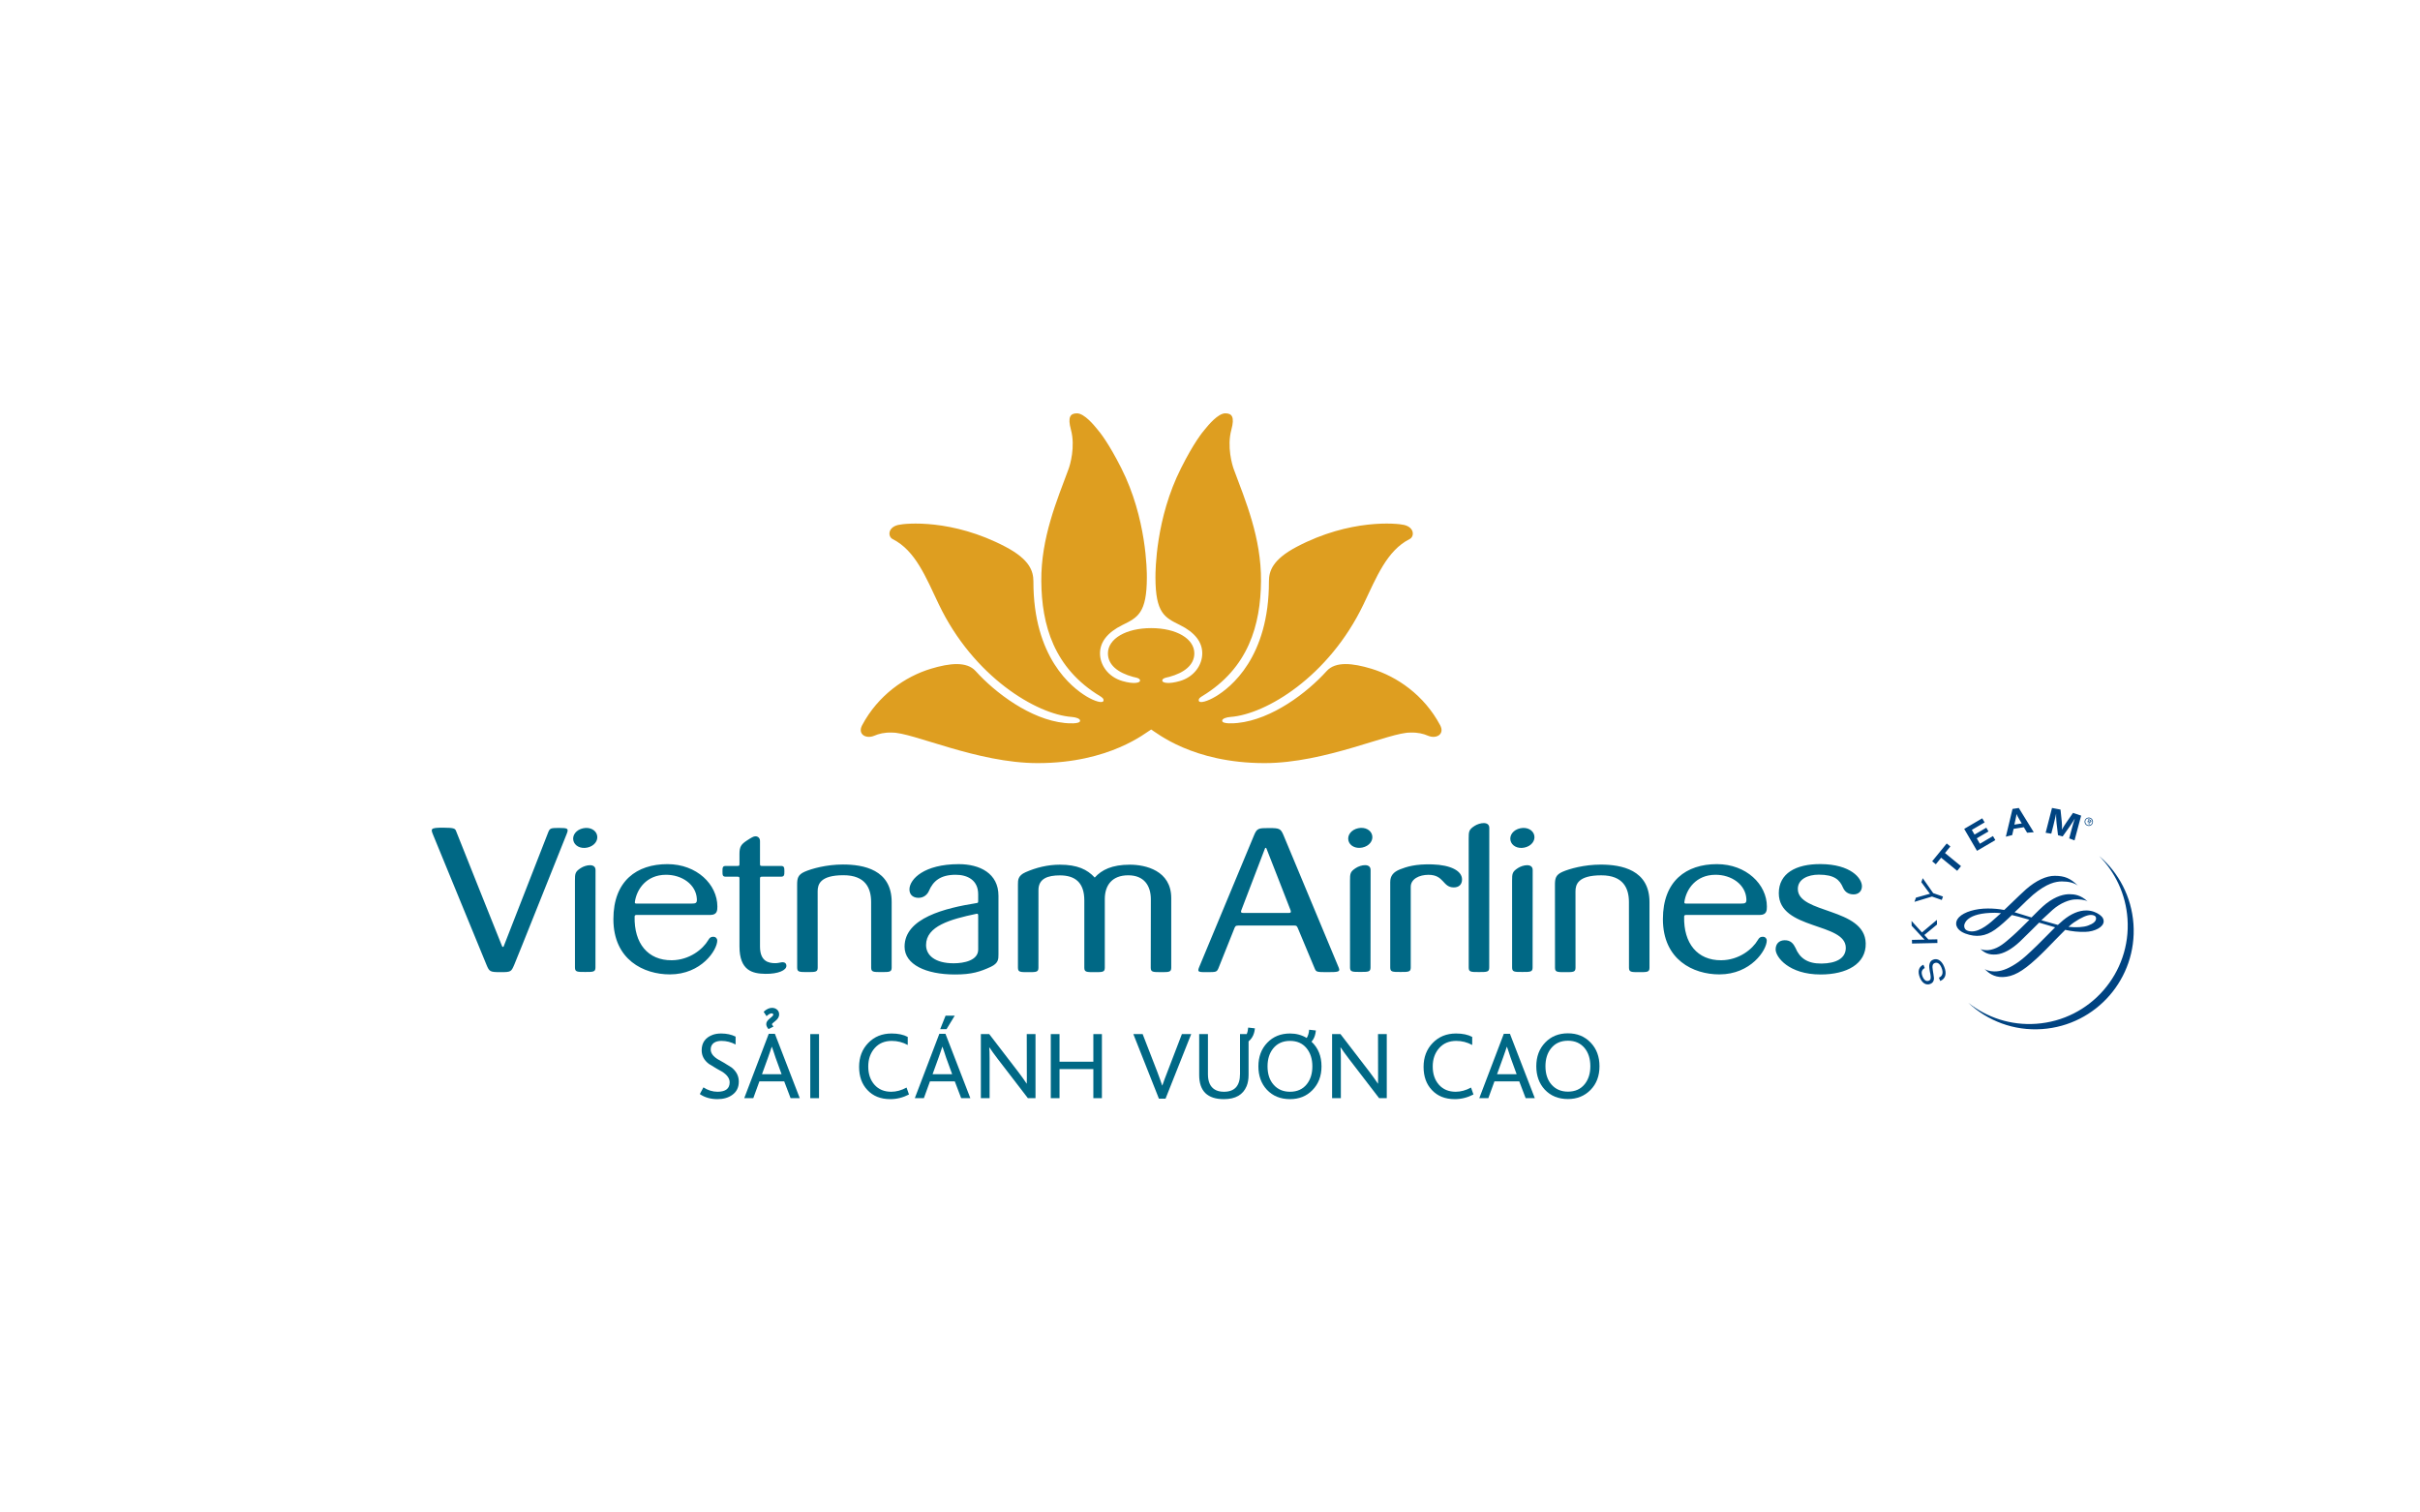 <?xml version="1.0" encoding="UTF-8" standalone="no"?>
<!DOCTYPE svg PUBLIC "-//W3C//DTD SVG 1.1//EN" "http://www.w3.org/Graphics/SVG/1.1/DTD/svg11.dtd">
<svg xmlns="http://www.w3.org/2000/svg" xmlns:xlink="http://www.w3.org/1999/xlink" version="1.1" width="1133.86pt" height="708.661pt" viewBox="0 0 1133.86 708.661">
<g enable-background="new">
<g id="Layer-1" data-name="Layer 1">
<clipPath id="cp6">
<path transform="matrix(1,0,0,-1,0,708.661)" d="M 0 708.661 L 1133.858 708.661 L 1133.858 0 L 0 0 Z "/>
</clipPath>
<g clip-path="url(#cp6)">
<path transform="matrix(1,0,0,-1,976.866,384.253)" d="M 0 0 C .436 .983 1.573 1.443 2.569 1.02 C 3.579 .591 4.03 -.548 3.595 -1.549 C 3.184 -2.55 2.039 -3.004 1.041 -2.563 C .037 -2.121 -.423 -1.001 0 0 M 3.257 -1.567 C 3.701 -.764 3.388 .237 2.6 .657 C 1.817 1.093 .795 .84 .359 .021 C -.085 -.775 .226 -1.777 1.022 -2.228 C 1.793 -2.645 2.821 -2.377 3.257 -1.567 M 2.109 -2.146 L 1.793 -1.972 L 1.708 -.794 L 1.397 -.627 L .916 -1.491 L 1.695 .526 L 2.505 .07 C 2.837 -.115 3.129 -.383 2.895 -.775 C 2.69 -1.15 2.365 -1.147 2.021 -.977 Z M 1.856 -.541 C 2.082 -.672 2.469 -.935 2.636 -.63 L 2.304 -.164 L 1.805 .116 L 1.543 -.371 Z M -28.789 -50.493 L -28.789 -54.018 Z M -27.6 -32.423 C -29.042 -33.698 -31.906 -36.44 -34.66 -39.098 L -37.799 -42.104 C -40.34 -41.633 -42.845 -41.417 -45.462 -41.417 C -51.248 -41.417 -56.56 -43.012 -58.985 -45.492 C -59.892 -46.442 -60.367 -47.465 -60.333 -48.545 C -60.278 -51.36 -57.064 -52.772 -56.094 -53.135 C -50.94 -55.056 -46.634 -54.495 -42.093 -51.306 C -39.598 -49.556 -36.578 -46.759 -34.229 -44.482 C -32.39 -44.902 -30.314 -45.447 -28.083 -46.107 L -26.02 -46.701 C -28.698 -49.337 -31.435 -52.106 -33.97 -54.347 C -37.701 -57.634 -40.252 -59.877 -43.952 -60.707 C -46.537 -61.273 -48.381 -60.729 -48.98 -60.363 C -46.993 -62.238 -44.976 -63.24 -41.49 -62.941 C -38.167 -62.649 -34.354 -60.564 -30.439 -56.891 L -25.158 -51.714 L -21.46 -48.037 L -13.97 -50.237 L -18.472 -54.775 L -22.443 -58.744 C -26.516 -62.683 -28.737 -64.737 -31.111 -66.433 C -35.053 -69.224 -38.423 -70.666 -41.39 -70.87 C -42.921 -70.971 -45.148 -70.864 -46.993 -69.79 C -45.191 -71.589 -42.708 -73.643 -38.471 -73.539 C -33.678 -73.378 -29.423 -71.089 -22.803 -65.015 C -19.786 -62.238 -16.785 -59.158 -14.152 -56.4 L -9.234 -51.422 C -5.993 -52.146 -3.11 -52.447 .092 -52.374 C 4.754 -52.265 8.735 -50.052 8.781 -47.492 C 8.829 -45.605 7.274 -44.586 6.349 -43.989 C 5.591 -43.493 3.506 -42.33 .627 -42.33 C -2.87 -42.33 -6.507 -43.879 -10.211 -46.92 L -12.674 -49.105 L -13.571 -48.858 L -20.416 -46.92 C -18.383 -45.042 -16.667 -43.429 -15.133 -42.041 C -11.374 -38.715 -7.247 -37.329 -4.821 -37.181 C -3.053 -37.059 .019 -37.223 1.281 -38.115 C -1.954 -35.096 -4.863 -34.715 -7.265 -34.715 C -9.621 -34.715 -13.432 -35.458 -18.091 -39.067 C -19.981 -40.544 -22.443 -43.012 -25.027 -45.614 L -28.491 -44.549 L -29.325 -44.29 L -32.965 -43.18 L -30.884 -41.226 C -28.427 -38.814 -26.123 -36.551 -24.315 -35.001 C -17.741 -29.483 -13.607 -28.765 -10.747 -28.737 C -7.6 -28.737 -5.092 -29.386 -3.302 -30.68 C -6.857 -27.216 -9.518 -26.139 -14.083 -26.107 C -18.101 -26.074 -22.915 -28.326 -27.6 -32.423 M -53.403 -52.146 C -55.533 -51.987 -56.565 -51.145 -56.565 -49.495 C -56.565 -49.285 -56.419 -44.062 -44.497 -43.475 C -43.134 -43.398 -41.63 -43.359 -39.305 -43.624 L -40.659 -44.774 L -41.408 -45.465 C -44.27 -48.079 -49.105 -52.447 -53.403 -52.146 M -5.146 -47.931 C -1.72 -45.603 1.142 -44.366 2.922 -44.427 C 3.969 -44.461 5.22 -44.774 5.22 -46.077 C 5.22 -47.416 3.947 -48.518 1.47 -49.419 C -.706 -50.204 -4.051 -50.408 -7.697 -50.003 C -6.696 -49.09 -5.855 -48.384 -5.146 -47.931 M -4.873 -9.505 L -7.375 -8.562 L -6.422 -5 C -6.327 -4.604 -6.166 -4.029 -5.956 -3.299 C -5.752 -2.563 -5.576 -1.979 -5.466 -1.546 C -5.296 -1.077 -5.146 -.587 -4.985 -.061 L -4.721 .782 C -5.418 -.441 -5.697 -.849 -6.343 -1.811 C -6.604 -2.246 -6.857 -2.614 -7.073 -2.909 L -10.439 -7.646 L -12.612 -7.07 L -13.291 -1.379 C -13.346 -1.093 -13.361 -.679 -13.397 -.118 L -13.498 1.599 C -13.508 1.902 -13.508 2.374 -13.498 3.031 L -13.8 1.599 C -14.152 .021 -14.311 -.651 -14.776 -2.517 L -15.769 -6.349 L -18.407 -5.935 L -15.425 5.695 L -11.438 4.931 L -10.868 -.587 C -10.726 -1.878 -10.698 -2.955 -10.747 -4.486 C -10.293 -3.612 -10.142 -3.32 -9.621 -2.517 L -8.698 -1.099 L -5.576 3.385 L -1.771 2.098 Z M -23.972 -5.691 L -27.085 -5.904 L -28.628 -3.329 L -33.419 -4.105 L -34.085 -7.021 L -37.05 -7.771 L -33.927 5.227 L -30.986 5.683 Z M -30.783 .424 C -31.435 1.513 -31.678 2.003 -32.059 2.858 C -32.168 1.997 -32.262 1.373 -32.561 .152 L -33.063 -2.118 L -29.599 -1.562 Z M -46.993 -1.077 L -52.992 -4.586 L -51.72 -6.787 L -46.205 -3.558 L -45.191 -5.32 L -50.676 -8.528 L -49.215 -11.075 L -43.091 -7.478 L -41.978 -9.371 L -50.566 -14.396 L -56.565 -4.118 L -48.107 .844 Z M -63.048 -12.348 L -65.563 -15.425 L -58.06 -21.561 L -59.85 -23.765 L -67.367 -17.619 L -69.863 -20.69 L -71.564 -19.287 L -64.753 -10.947 Z M -71.096 -34.21 L -66.512 -35.813 L -67.068 -37.421 L -71.658 -35.813 L -79.867 -38.298 L -79.183 -36.337 L -74.072 -34.907 L -73.445 -34.728 C -73.195 -34.651 -73.04 -34.63 -72.593 -34.521 C -72.988 -34.052 -73.08 -33.936 -73.506 -33.36 L -76.65 -29.084 L -75.989 -27.213 Z M -76.354 -52.63 L -69.36 -46.756 L -69.309 -48.932 L -75.244 -53.832 L -73.323 -55.944 L -69.153 -55.862 L -69.117 -57.579 L -81.006 -57.831 L -81.054 -56.121 L -76.37 -56.018 L -75.125 -56.018 L -75.521 -55.588 L -75.938 -55.178 L -81.185 -49.495 L -81.246 -47.23 Z M -75.049 -69.306 C -76.52 -70.118 -76.839 -71.339 -76.093 -73.25 C -75.399 -74.97 -74.315 -75.736 -73.156 -75.256 C -72.225 -74.896 -72.063 -74.09 -72.438 -71.999 L -72.617 -71.199 C -72.988 -69.15 -73.053 -68.277 -72.815 -67.395 C -72.565 -66.393 -72.003 -65.754 -71.142 -65.403 C -69.05 -64.576 -67.078 -65.876 -65.903 -68.788 C -64.634 -71.957 -65.313 -74.349 -67.796 -75.378 L -68.414 -73.822 C -66.686 -73.092 -66.256 -71.485 -67.193 -69.175 C -67.942 -67.297 -69.117 -66.454 -70.39 -66.978 C -71.403 -67.373 -71.628 -68.311 -71.257 -70.45 L -71.114 -71.339 L -70.983 -72.14 C -70.712 -73.71 -70.679 -74.282 -70.831 -74.951 C -71.028 -75.795 -71.564 -76.412 -72.432 -76.75 C -74.397 -77.545 -76.291 -76.379 -77.341 -73.74 C -78.485 -70.87 -77.874 -68.739 -75.683 -67.757 Z M 6.681 -16.818 C 14.171 -24.449 19.15 -34.688 19.945 -46.198 C 21.716 -71.622 2.569 -93.646 -22.833 -95.432 C -34.785 -96.278 -45.968 -92.477 -54.675 -85.586 C -45.682 -94.041 -33.324 -98.85 -20.063 -97.912 C 5.363 -96.138 24.504 -74.097 22.742 -48.7 C 21.832 -35.838 15.754 -24.562 6.681 -16.818 " fill="#004381" fill-rule="evenodd"/>
<path transform="matrix(1,0,0,-1,660.985,415.535)" d="M 0 0 C 0 3.686 3.953 5.648 8.306 5.648 C 15.711 5.648 14.877 -.256 20.17 -.256 C 22.571 -.256 24.035 1.117 24.035 3.479 C 24.035 7.551 18.621 10.254 10.202 10.531 C 2.134 10.79 -2.052 9.365 -4.937 8.239 C -8.182 6.976 -9.611 5.132 -9.611 2.246 L -9.611 -37.771 C -9.611 -39.877 -8.589 -39.877 -4.8 -39.877 C -1.029 -39.877 0 -39.877 0 -37.771 Z M -315.635 9.801 C -317.887 9.764 -320.948 9.798 -320.948 9.798 C -322.464 9.798 -322.474 8.96 -322.474 7.25 C -322.474 5.618 -322.471 4.767 -320.954 4.767 L -315.635 4.767 C -314.542 4.77 -314.499 4.647 -314.515 3.506 C -314.542 1.104 -314.515 -27.873 -314.515 -27.873 C -314.515 -39.299 -308.405 -40.659 -302.358 -40.754 C -296.384 -40.839 -292.46 -39.074 -292.527 -36.959 C -292.57 -35.738 -293.383 -35.185 -294.771 -35.343 C -295.747 -35.455 -296.433 -35.753 -297.744 -35.753 C -300.912 -35.753 -304.896 -34.901 -304.896 -27.952 L -304.899 3.409 C -304.908 4.62 -304.899 4.77 -303.691 4.767 L -295.038 4.767 C -293.522 4.767 -293.471 5.618 -293.471 7.25 C -293.471 8.93 -293.522 9.804 -295.038 9.804 L -303.74 9.804 C -304.902 9.807 -304.891 9.919 -304.894 10.933 L -304.896 21.484 C -304.899 23.174 -306.184 23.776 -307.219 23.686 C -307.977 23.621 -308.874 23.132 -311.005 21.737 C -313.79 19.914 -314.515 18.752 -314.515 15.425 L -314.515 11.009 C -314.521 9.798 -314.566 9.818 -315.635 9.801 M -433.023 -36.578 C -431.708 -39.719 -431.404 -39.96 -426.395 -39.96 C -421.573 -39.96 -421.467 -39.768 -420.063 -36.548 C -418.66 -33.327 -400.359 12.677 -395.505 24.711 C -394.424 27.387 -394.893 27.614 -399.209 27.614 C -402.982 27.614 -403.33 27.396 -404.048 25.764 C -404.048 25.764 -424.556 -26.668 -424.994 -27.88 C -425.104 -28.221 -425.545 -28.245 -425.728 -27.834 C -426.385 -26.349 -447.2 25.913 -447.2 25.913 C -447.702 27.253 -447.83 27.736 -453.455 27.736 C -459.582 27.736 -459.177 27.146 -457.956 24.13 C -457.661 23.405 -434.338 -33.438 -433.023 -36.578 M 166.813 -25.113 C 166.813 -24.251 166.153 -23.381 164.936 -23.381 C 163.825 -23.381 163.277 -23.771 162.61 -24.921 C 160.066 -29.24 153.821 -34.299 145.509 -34.384 C 134.284 -34.487 127.807 -26.422 128.096 -13.958 C 128.096 -13.532 128.272 -13.164 128.915 -13.154 C 129.561 -13.133 146.479 -13.121 163.542 -13.154 C 166.813 -13.16 166.865 -10.99 166.865 -9.201 C 166.865 1.12 157.245 10.652 143.46 10.652 C 129.146 10.652 118.149 2.846 118.149 -15.114 C 118.149 -34.229 132.434 -41.01 144.604 -41.01 C 159.327 -41.01 166.813 -29.63 166.813 -25.113 M 128.212 -7.043 C 129.064 -1.047 133.647 5.591 142.682 5.664 C 150.263 5.725 156.901 1.12 157.257 -5.646 C 157.357 -7.597 156.846 -7.837 154.523 -7.837 L 128.948 -7.837 C 128.236 -7.837 128.145 -7.521 128.212 -7.043 M -324.924 -25.113 C -324.924 -24.251 -325.584 -23.381 -326.802 -23.381 C -327.909 -23.381 -328.466 -23.771 -329.13 -24.921 C -331.674 -29.24 -337.917 -34.299 -346.226 -34.384 C -357.453 -34.487 -363.927 -26.422 -363.641 -13.958 C -363.645 -13.532 -363.468 -13.164 -362.822 -13.154 C -362.18 -13.133 -345.255 -13.121 -328.195 -13.154 C -324.927 -13.16 -324.872 -10.99 -324.872 -9.201 C -324.872 1.12 -334.489 10.652 -348.277 10.652 C -362.591 10.652 -373.585 2.846 -373.585 -15.114 C -373.585 -34.229 -359.304 -41.01 -347.127 -41.01 C -332.411 -41.01 -324.924 -29.63 -324.924 -25.113 M -363.522 -7.043 C -362.673 -1.047 -358.093 5.591 -349.053 5.664 C -341.478 5.725 -334.83 1.12 -334.483 -5.646 C -334.38 -7.597 -334.897 -7.837 -337.214 -7.837 L -362.789 -7.837 C -363.501 -7.837 -363.593 -7.521 -363.522 -7.043 M -121.82 -37.854 C -121.82 -39.96 -120.792 -39.941 -117.018 -39.95 C -113.253 -39.96 -112.215 -39.96 -112.215 -37.854 L -112.215 -5.253 C -112.215 7.706 -124.377 10.394 -131.581 10.394 C -139.994 10.394 -144.787 7.98 -148.062 4.361 C -151.56 8.169 -156.231 10.394 -164.419 10.394 C -170.056 10.394 -175.559 9.039 -180.486 6.854 C -184.041 5.277 -184.041 3.184 -184.041 1.15 L -184.041 -37.854 C -184.041 -39.96 -182.994 -39.96 -179.238 -39.96 C -175.479 -39.96 -174.438 -39.96 -174.438 -37.854 L -174.426 -1.524 C -174.426 3.893 -170.08 5.381 -164.382 5.384 C -157.284 5.384 -152.941 2.045 -152.941 -6.321 L -152.941 -37.854 C -152.941 -39.96 -151.903 -39.96 -148.129 -39.96 C -144.364 -39.96 -143.342 -39.96 -143.342 -37.854 L -143.342 -5.7 C -143.342 .673 -140.003 5.421 -132.357 5.421 C -124.938 5.421 -121.769 .575 -121.769 -5.85 Z M -381.212 24.108 C -381.747 26.61 -384.542 28.138 -387.756 27.456 C -390.973 26.784 -392.896 24.267 -392.357 21.759 C -391.818 19.254 -389.027 17.729 -385.811 18.408 C -382.6 19.083 -380.67 21.601 -381.212 24.108 M -202.665 -29.38 C -202.665 -34.463 -209.278 -35.805 -214.163 -35.805 C -222.795 -35.805 -227.09 -32.113 -227.09 -27.246 C -227.09 -18.38 -215.64 -15.179 -203.696 -12.667 C -203.063 -12.533 -202.674 -12.467 -202.674 -13.37 Z M -213.661 -41.049 C -205.65 -41.104 -201.581 -39.674 -196.772 -37.47 C -193.166 -35.766 -193.166 -33.854 -193.166 -31.645 L -193.166 -4.16 C -193.166 6.312 -201.873 10.662 -211.848 10.644 C -228.131 10.604 -234.61 3.619 -234.866 -.907 C -235.003 -3.314 -233.561 -5.077 -230.754 -5.138 C -228.027 -5.201 -226.393 -3.406 -225.757 -1.908 C -223.754 2.772 -220.309 5.667 -213.198 5.667 C -207.632 5.667 -202.652 3.116 -202.674 -3.503 L -202.674 -6.422 C -202.674 -7.316 -202.674 -7.503 -203.453 -7.597 C -218.114 -9.943 -237.158 -14.555 -237.158 -28.022 C -237.158 -36.398 -227.111 -41.034 -213.661 -41.049 M -391.597 -37.769 C -391.597 -39.874 -390.556 -39.874 -386.806 -39.874 C -383.032 -39.874 -381.991 -39.874 -381.991 -37.769 L -381.954 7.831 C -381.915 11.183 -386.532 10.342 -388.888 8.802 C -391.521 7.089 -391.605 6.23 -391.605 2.903 Z M 213.174 -26.464 C 212.797 -9.627 181.371 -12.716 181.365 -.983 C 181.359 3.604 186.074 5.722 191.19 5.722 C 198.544 5.722 200.981 3.263 202.521 -.322 C 203.243 -1.993 204.694 -3.527 207.501 -3.527 C 209.619 -3.527 211.402 -2.183 211.402 .295 C 211.402 4.018 206.226 10.576 192.091 10.674 C 180.383 10.75 172.457 6.288 172.447 -2.958 C 172.433 -20.282 203.897 -16.591 203.84 -28.598 C 203.821 -33.562 199.198 -35.859 192.48 -35.93 C 185.778 -35.997 182.199 -33.282 180.264 -28.586 C 179.323 -26.677 178.075 -24.958 175.156 -25.01 C 172.53 -25.052 170.962 -26.741 170.962 -29.316 C 170.962 -32.844 177.107 -41.049 192.036 -41.049 C 204.263 -41.049 213.391 -36.121 213.174 -26.464 M 111.861 -7.158 C 111.892 8.032 98.646 10.434 89.044 10.434 C 81.292 10.434 74.337 8.479 71.071 7.037 C 67.836 5.606 67.565 3.819 67.565 .867 L 67.593 -37.856 C 67.593 -39.96 68.627 -39.96 72.389 -39.96 C 76.176 -39.96 77.204 -39.96 77.204 -37.856 L 77.188 -2.104 C 77.188 1.05 78.309 5.411 89.272 5.411 C 99.636 5.411 102.231 -.722 102.231 -7.158 L 102.253 -37.856 C 102.253 -39.96 103.288 -39.96 107.044 -39.96 C 110.839 -39.96 111.861 -39.96 111.861 -37.856 Z M 47.495 -37.769 C 47.495 -39.874 48.533 -39.874 52.283 -39.874 C 56.061 -39.874 57.095 -39.874 57.095 -37.769 L 57.138 7.831 C 57.174 11.183 52.56 10.342 50.204 8.802 C 47.574 7.089 47.486 6.23 47.486 2.903 Z M 57.88 24.108 C 57.342 26.61 54.554 28.135 51.34 27.456 C 48.122 26.784 46.196 24.267 46.734 21.759 C 47.271 19.254 50.067 17.729 53.275 18.408 C 56.492 19.083 58.419 21.601 57.88 24.108 M 27.164 -37.799 C 27.164 -39.908 28.202 -39.908 31.952 -39.908 C 35.729 -39.908 36.767 -39.908 36.767 -37.799 L 36.804 27.569 C 36.843 30.917 32.223 30.077 29.87 28.54 C 27.24 26.823 27.148 25.965 27.148 22.642 Z M -18.067 24.127 C -18.6 26.635 -21.394 28.162 -24.607 27.48 C -27.828 26.805 -29.745 24.288 -29.213 21.783 C -28.674 19.278 -25.88 17.753 -22.666 18.429 C -19.452 19.104 -17.528 21.625 -18.067 24.127 M -52.773 -19.646 C -49.501 -27.417 -45.685 -36.673 -44.997 -38.243 C -44.306 -39.816 -44.208 -39.947 -39.257 -39.96 C -33.127 -39.975 -32.871 -39.768 -34.058 -37.086 C -34.375 -36.365 -58.282 21.053 -59.609 24.187 C -60.937 27.325 -61.515 27.554 -66.484 27.554 C -71.409 27.554 -72.052 27.423 -73.412 24.187 C -74.8 20.892 -98.793 -36.782 -99.091 -37.503 C -100.107 -39.96 -99.596 -39.975 -95.125 -39.96 C -91.156 -39.944 -90.864 -39.844 -90.137 -38.213 L -82.737 -19.695 C -82.296 -18.575 -82.147 -18.125 -80.838 -18.125 C -75.771 -18.125 -61.341 -18.125 -54.685 -18.101 C -53.409 -18.095 -53.275 -18.463 -52.773 -19.646 M -79.332 -10.835 C -77.91 -7.207 -68.779 16.664 -68.296 18.012 C -68.158 18.393 -67.769 18.393 -67.614 17.997 C -66.966 16.323 -57.746 -7.131 -56.377 -10.762 C -56.078 -11.557 -55.966 -12.205 -57.019 -12.205 L -78.556 -12.205 C -79.873 -12.205 -79.56 -11.41 -79.332 -10.835 M -28.448 -37.747 C -28.448 -39.853 -27.408 -39.853 -23.664 -39.853 C -19.884 -39.853 -18.846 -39.853 -18.846 -37.747 L -18.807 7.853 C -18.767 11.207 -23.384 10.366 -25.736 8.826 C -28.373 7.113 -28.458 6.248 -28.458 2.928 Z M -243.205 -7.113 C -243.178 8.078 -256.421 10.479 -266.023 10.479 C -273.772 10.479 -280.73 8.52 -283.999 7.079 C -287.226 5.652 -287.499 3.862 -287.499 .913 L -287.48 -37.813 C -287.48 -39.92 -286.437 -39.92 -282.675 -39.92 C -278.892 -39.92 -277.863 -39.92 -277.863 -37.813 L -277.882 -2.058 C -277.882 1.099 -276.762 5.457 -265.795 5.457 C -255.429 5.457 -252.829 -.676 -252.829 -7.113 L -252.814 -37.813 C -252.814 -39.92 -251.776 -39.92 -248.018 -39.92 C -244.231 -39.92 -243.205 -39.92 -243.205 -37.813 Z " fill="#006885" fill-rule="evenodd"/>
<path transform="matrix(1,0,0,-1,539.354,341.8)" d="M 0 0 C 2.362 -1.336 19.333 -15.748 53.147 -15.748 C 81.617 -15.757 112.054 -1.163 121.553 -1.452 C 124.906 -1.321 127.609 -1.993 129.728 -2.922 C 133.724 -4.577 137.613 -2.148 135.44 1.948 C 127.935 16.109 115.21 24.83 103.215 28.464 C 94.428 31.121 86.402 32.01 82.238 27.387 C 73.083 17.227 56.581 4.696 40.501 3.056 C 39.195 2.919 33.354 2.42 33.285 4.066 C 33.218 5.077 35.212 5.746 37.232 5.887 C 53.652 7.086 83.233 24.65 99.502 58.656 C 105.607 71.415 110.449 83.797 121.057 89.193 C 123.397 90.322 123.485 94.668 118.524 95.85 C 115.069 96.668 93.247 98.769 68.259 85.629 C 56.818 79.603 55.217 74.185 55.184 69.464 C 55.281 33.814 37.229 19.671 30.257 15.486 C 26.367 13.154 22.729 12.171 22.353 13.389 C 22.033 14.408 23.059 15.1 23.956 15.641 C 45.581 28.762 51.3 48.95 51.474 69.528 C 51.644 89.865 44.09 107.454 38.742 121.881 C 37.963 123.927 35.434 132.513 37.589 140.478 C 39.192 146.409 37.89 148.136 34.758 148.136 C 31.325 148.136 26.781 142.599 25.231 140.69 C 24.002 139.26 20.015 134.402 14.037 122.505 C 2.104 98.957 2.018 74.34 2.018 71.324 C 2.018 54.423 6.395 52.469 13.492 48.95 C 20.568 45.444 23.95 40.925 23.953 35.684 C 23.956 30.287 20.207 24.684 13.495 22.715 C 8.275 21.181 4.949 21.756 5.232 23.113 C 5.448 24.19 7.762 24.458 8.443 24.645 C 15.52 26.573 20.234 30.227 20.234 35.684 C 20.234 42.513 11.854 47.502 .006 47.502 C -11.821 47.502 -20.249 42.501 -20.249 35.674 C -20.249 30.223 -15.525 26.567 -8.416 24.641 C -7.749 24.455 -5.433 24.19 -5.211 23.113 C -4.939 21.756 -8.254 21.175 -13.483 22.711 C -20.228 24.678 -23.965 30.281 -23.959 35.674 C -23.947 40.925 -20.571 45.438 -13.477 48.947 C -6.373 52.463 -2.009 54.417 -2.009 71.317 C -2.009 74.337 -2.097 98.951 -14.01 122.505 C -20.023 134.394 -24.005 139.254 -25.234 140.69 C -26.777 142.596 -31.321 148.133 -34.761 148.133 C -37.89 148.133 -39.195 146.397 -37.582 140.478 C -35.434 132.513 -37.966 123.921 -38.754 121.881 C -44.09 107.448 -51.629 89.865 -51.464 69.522 C -51.3 48.947 -45.575 28.759 -23.959 15.641 C -23.064 15.094 -22.036 14.408 -22.358 13.386 C -22.745 12.162 -26.373 13.154 -30.25 15.479 C -37.232 19.665 -55.26 33.814 -55.162 69.458 C -55.208 74.176 -56.809 79.6 -68.274 85.629 C -93.244 98.769 -115.085 96.665 -118.53 95.843 C -123.491 94.668 -123.406 90.319 -121.065 89.189 C -110.422 83.797 -105.586 71.415 -99.492 58.656 C -83.233 24.641 -53.638 7.073 -37.238 5.887 C -35.221 5.743 -33.221 5.077 -33.291 4.066 C -33.37 2.42 -39.201 2.916 -40.489 3.047 C -56.553 4.693 -73.089 17.227 -82.235 27.38 C -86.396 32 -94.413 31.115 -103.199 28.464 C -115.222 24.827 -127.938 16.109 -135.435 1.948 C -137.602 -2.155 -133.721 -4.581 -129.73 -2.922 C -127.618 -2.003 -124.919 -1.321 -121.562 -1.452 C -112.022 -1.169 -81.611 -15.757 -53.139 -15.748 C -19.357 -15.748 -2.361 -1.336 0 0 " fill="#de9e20"/>
<path transform="matrix(1,0,0,-1,329.573,509.481)" d="M 0 0 C 2.099 -1.364 4.299 -2.051 6.605 -2.051 C 10.403 -2.051 12.298 -.576 12.298 2.368 C 12.298 4.16 11.163 5.798 8.886 7.291 C 7.459 8.021 5.36 9.254 2.599 10.979 C .321 12.684 -.813 14.812 -.813 17.362 C -.813 20.941 .928 23.372 4.419 24.648 C 5.54 25.047 6.831 25.247 8.298 25.247 C 10.874 25.247 13.133 24.755 15.082 23.784 L 15.082 20.095 C 12.983 21.215 10.769 21.777 8.434 21.777 C 6.999 21.777 5.828 21.475 4.923 20.869 C 3.923 20.139 3.42 19.106 3.42 17.771 C 3.42 16.041 4.558 14.49 6.831 13.118 C 8.298 12.359 10.403 11.097 13.17 9.342 C 15.443 7.546 16.585 5.327 16.585 2.686 C 16.585 -.019 15.553 -2.098 13.487 -3.551 C 11.663 -4.856 9.367 -5.514 6.605 -5.514 C 3.383 -5.514 .621 -4.722 -1.686 -3.146 Z " fill="#006885"/>
<path transform="matrix(1,0,0,-1,366.208,503.327)" d="M 0 0 L -2.847 7.831 C -3.091 8.59 -3.431 9.615 -3.86 10.893 L -4.547 12.841 L -4.638 12.841 C -4.799 12.305 -5.01 11.651 -5.284 10.899 L -6.367 7.798 L -9.195 0 Z M -6.018 18.953 L -3.142 18.953 L 8.51 -11.21 L 4.215 -11.21 L 1.219 -3.328 L -10.396 -3.328 L -13.261 -11.21 L -17.504 -11.21 Z " fill="#006885"/>
<path transform="matrix(1,0,0,-1,0,708.661)" d="M 379.638 224.144 L 383.743 224.144 L 383.743 194.123 L 379.638 194.123 Z " fill="#006885"/>
<path transform="matrix(1,0,0,-1,425.894,512.809)" d="M 0 0 C -2.791 -1.452 -5.703 -2.186 -8.746 -2.186 C -13.268 -2.186 -16.848 -.756 -19.496 2.102 C -22.08 4.835 -23.372 8.44 -23.372 12.943 C -23.372 17.468 -21.945 21.2 -19.084 24.146 C -16.234 27.098 -12.582 28.575 -8.151 28.575 C -5.087 28.575 -2.562 28.035 -.587 26.97 L -.587 23.192 C -2.927 24.47 -5.415 25.104 -8.061 25.104 C -11.429 25.104 -14.114 23.97 -16.106 21.686 C -18.092 19.412 -19.084 16.559 -19.084 13.125 C -19.084 9.597 -18.113 6.743 -16.169 4.558 C -14.228 2.375 -11.614 1.277 -8.33 1.277 C -5.933 1.277 -3.536 1.934 -1.135 3.24 Z " fill="#006885"/>
<path transform="matrix(1,0,0,-1,446.128,503.327)" d="M 0 0 L -2.85 7.831 C -3.087 8.59 -3.43 9.615 -3.854 10.893 L -4.543 12.841 L -4.634 12.841 C -4.787 12.305 -5.003 11.651 -5.276 10.899 L -6.36 7.798 L -9.188 0 Z M -6.014 18.953 L -3.146 18.953 L 8.517 -11.21 L 4.222 -11.21 L 1.219 -3.328 L -10.396 -3.328 L -13.26 -11.21 L -17.504 -11.21 Z " fill="#006885"/>
<path transform="matrix(1,0,0,-1,690.37,512.809)" d="M 0 0 C -2.791 -1.452 -5.707 -2.186 -8.743 -2.186 C -13.271 -2.186 -16.848 -.756 -19.496 2.102 C -22.08 4.835 -23.372 8.44 -23.372 12.943 C -23.372 17.468 -21.948 21.2 -19.084 24.146 C -16.234 27.098 -12.585 28.575 -8.151 28.575 C -5.087 28.575 -2.562 28.035 -.587 26.97 L -.587 23.192 C -2.927 24.47 -5.419 25.104 -8.061 25.104 C -11.429 25.104 -14.114 23.97 -16.106 21.686 C -18.092 19.412 -19.084 16.559 -19.084 13.125 C -19.084 9.597 -18.113 6.743 -16.169 4.558 C -14.228 2.375 -11.618 1.277 -8.334 1.277 C -5.933 1.277 -3.536 1.934 -1.139 3.24 Z " fill="#006885"/>
<path transform="matrix(1,0,0,-1,710.604,503.327)" d="M 0 0 L -2.847 7.831 C -3.087 8.59 -3.431 9.615 -3.854 10.893 L -4.543 12.841 L -4.635 12.841 C -4.791 12.305 -5.003 11.651 -5.276 10.899 L -6.36 7.798 L -9.188 0 Z M -6.014 18.953 L -3.146 18.953 L 8.517 -11.21 L 4.222 -11.21 L 1.219 -3.328 L -10.396 -3.328 L -13.261 -11.21 L -17.505 -11.21 Z " fill="#006885"/>
<path transform="matrix(1,0,0,-1,443.029,475.903)" d="M 0 0 L 4.288 0 L .46 -6.291 L -2.51 -6.291 Z " fill="#006885"/>
<path transform="matrix(1,0,0,-1,459.574,484.515)" d="M 0 0 L 3.912 0 L 17.489 -17.676 C 18.905 -19.53 20.241 -21.401 21.5 -23.284 C 21.525 -22.456 21.54 -21.639 21.54 -20.817 L 21.5 0 L 25.602 0 L 25.602 -30.021 L 22.029 -30.021 L 7.94 -11.685 C 6.309 -9.55 4.995 -7.732 3.999 -6.244 L 3.912 -6.244 C 4.036 -7.302 4.094 -8.974 4.094 -11.254 L 4.094 -30.021 L 0 -30.021 Z " fill="#006885"/>
<path transform="matrix(1,0,0,-1,492.33,484.515)" d="M 0 0 L 4.098 0 L 4.098 -12.937 L 19.945 -12.937 L 19.945 0 L 23.956 0 L 23.956 -30.021 L 19.945 -30.021 L 19.945 -16.398 L 4.098 -16.398 L 4.098 -30.021 L 0 -30.021 Z " fill="#006885"/>
<path transform="matrix(1,0,0,-1,531.015,484.515)" d="M 0 0 L 4.36 0 L 11.217 -17.676 C 11.749 -19.041 12.177 -20.183 12.472 -21.099 L 13.505 -24.069 L 13.592 -24.059 L 14.632 -21.143 C 15.008 -20.113 15.453 -18.932 15.989 -17.604 L 22.744 0 L 27.111 0 L 15.085 -30.251 L 11.979 -30.251 Z " fill="#006885"/>
<path transform="matrix(1,0,0,-1,587.555,484.016)" d="M 0 0 C -.456 -1.576 -1.307 -2.883 -2.551 -3.915 L -2.551 -19.636 C -2.551 -21.635 -2.857 -23.383 -3.459 -24.868 C -5.134 -28.94 -8.685 -30.98 -14.121 -30.98 C -21.843 -30.98 -25.692 -27.199 -25.692 -19.636 L -25.692 -.5 L -21.591 -.5 L -21.591 -19.311 C -21.591 -22.78 -20.536 -25.167 -18.413 -26.47 C -17.289 -27.163 -15.858 -27.517 -14.1 -27.517 C -9.067 -27.517 -6.561 -24.732 -6.561 -19.18 L -6.561 -.5 L -3.423 -.5 C -3.054 .357 -2.817 1.376 -2.729 2.554 L .409 2.193 C .317 1.317 .187 .584 0 0 " fill="#006885"/>
<path transform="matrix(1,0,0,-1,614.889,499.636)" d="M 0 0 C 0 3.521 -.931 6.389 -2.803 8.611 C -4.663 10.826 -7.229 11.932 -10.473 11.932 C -13.845 11.932 -16.49 10.738 -18.405 8.338 C -20.135 6.148 -21.004 3.367 -21.004 0 C -21.004 -3.616 -20.037 -6.503 -18.11 -8.655 C -16.184 -10.819 -13.637 -11.896 -10.473 -11.896 C -7.104 -11.896 -4.481 -10.71 -2.591 -8.338 C -.865 -6.152 0 -3.376 0 0 M 1.226 14.573 C .901 13.421 .354 12.421 -.405 11.57 C 2.715 8.655 4.287 4.798 4.287 0 C 4.287 -4.562 2.857 -8.28 0 -11.166 C -2.736 -13.965 -6.222 -15.359 -10.473 -15.359 C -14.942 -15.359 -18.559 -13.881 -21.321 -10.94 C -23.963 -8.083 -25.284 -4.437 -25.284 0 C -25.284 4.491 -23.901 8.185 -21.139 11.067 C -18.376 13.953 -14.826 15.402 -10.473 15.402 C -7.558 15.402 -4.952 14.697 -2.642 13.3 C -2 14.329 -1.624 15.621 -1.504 17.172 L 1.646 16.811 C 1.555 15.931 1.416 15.18 1.226 14.573 " fill="#006885"/>
<path transform="matrix(1,0,0,-1,624.136,484.515)" d="M 0 0 L 3.923 0 L 17.504 -17.676 C 18.913 -19.53 20.248 -21.401 21.515 -23.284 C 21.54 -22.456 21.555 -21.639 21.555 -20.817 L 21.515 0 L 25.616 0 L 25.616 -30.021 L 22.033 -30.021 L 7.951 -11.685 C 6.316 -9.55 5.01 -7.732 4.014 -6.244 L 3.923 -6.244 C 4.043 -7.302 4.105 -8.974 4.105 -11.254 L 4.105 -30.021 L 0 -30.021 Z " fill="#006885"/>
<path transform="matrix(1,0,0,-1,363.139,478.486)" d="M 0 0 C -.964 -.734 -1.445 -1.208 -1.445 -1.405 C -1.445 -1.58 -1.212 -1.941 -.745 -2.504 L -3.065 -3.686 C -3.77 -2.865 -4.12 -2.092 -4.12 -1.357 C -4.12 -.449 -3.572 .419 -2.478 1.266 C -1.38 2.116 -.832 2.7 -.832 3.024 C -.832 3.459 -1.106 3.682 -1.66 3.682 C -2.248 3.682 -3.025 3.247 -3.985 2.368 L -5.346 4.419 C -4.036 5.651 -2.729 6.265 -1.445 6.265 C -.54 6.265 .215 6.023 .832 5.521 C 1.565 4.933 1.927 4.148 1.927 3.159 C 1.927 2.043 1.284 .988 0 0 " fill="#006885"/>
<path transform="matrix(1,0,0,-1,734.638,511.48)" d="M 0 0 C 3.379 0 6.007 1.186 7.894 3.562 C 9.626 5.747 10.495 8.531 10.495 11.906 C 10.495 15.436 9.583 18.292 7.755 20.485 C 5.843 22.737 3.255 23.86 0 23.86 C -3.375 23.86 -6.021 22.66 -7.937 20.256 C -9.673 18.062 -10.538 15.282 -10.538 11.906 C -10.538 8.291 -9.571 5.4 -7.641 3.24 C -5.71 1.08 -3.163 0 0 0 M 0 -3.47 C -4.47 -3.47 -8.09 -1.992 -10.859 .956 C -13.505 3.817 -14.825 7.466 -14.825 11.906 C -14.825 16.409 -13.442 20.103 -10.673 22.992 C -7.907 25.883 -4.35 27.327 0 27.327 C 4.32 27.327 7.864 25.883 10.63 22.992 C 13.399 20.103 14.782 16.409 14.782 11.906 C 14.782 7.346 13.381 3.642 10.586 .8 C 7.787 -2.043 4.259 -3.47 0 -3.47 " fill="#006885"/>
</g>
</g>
</g>
</svg>

